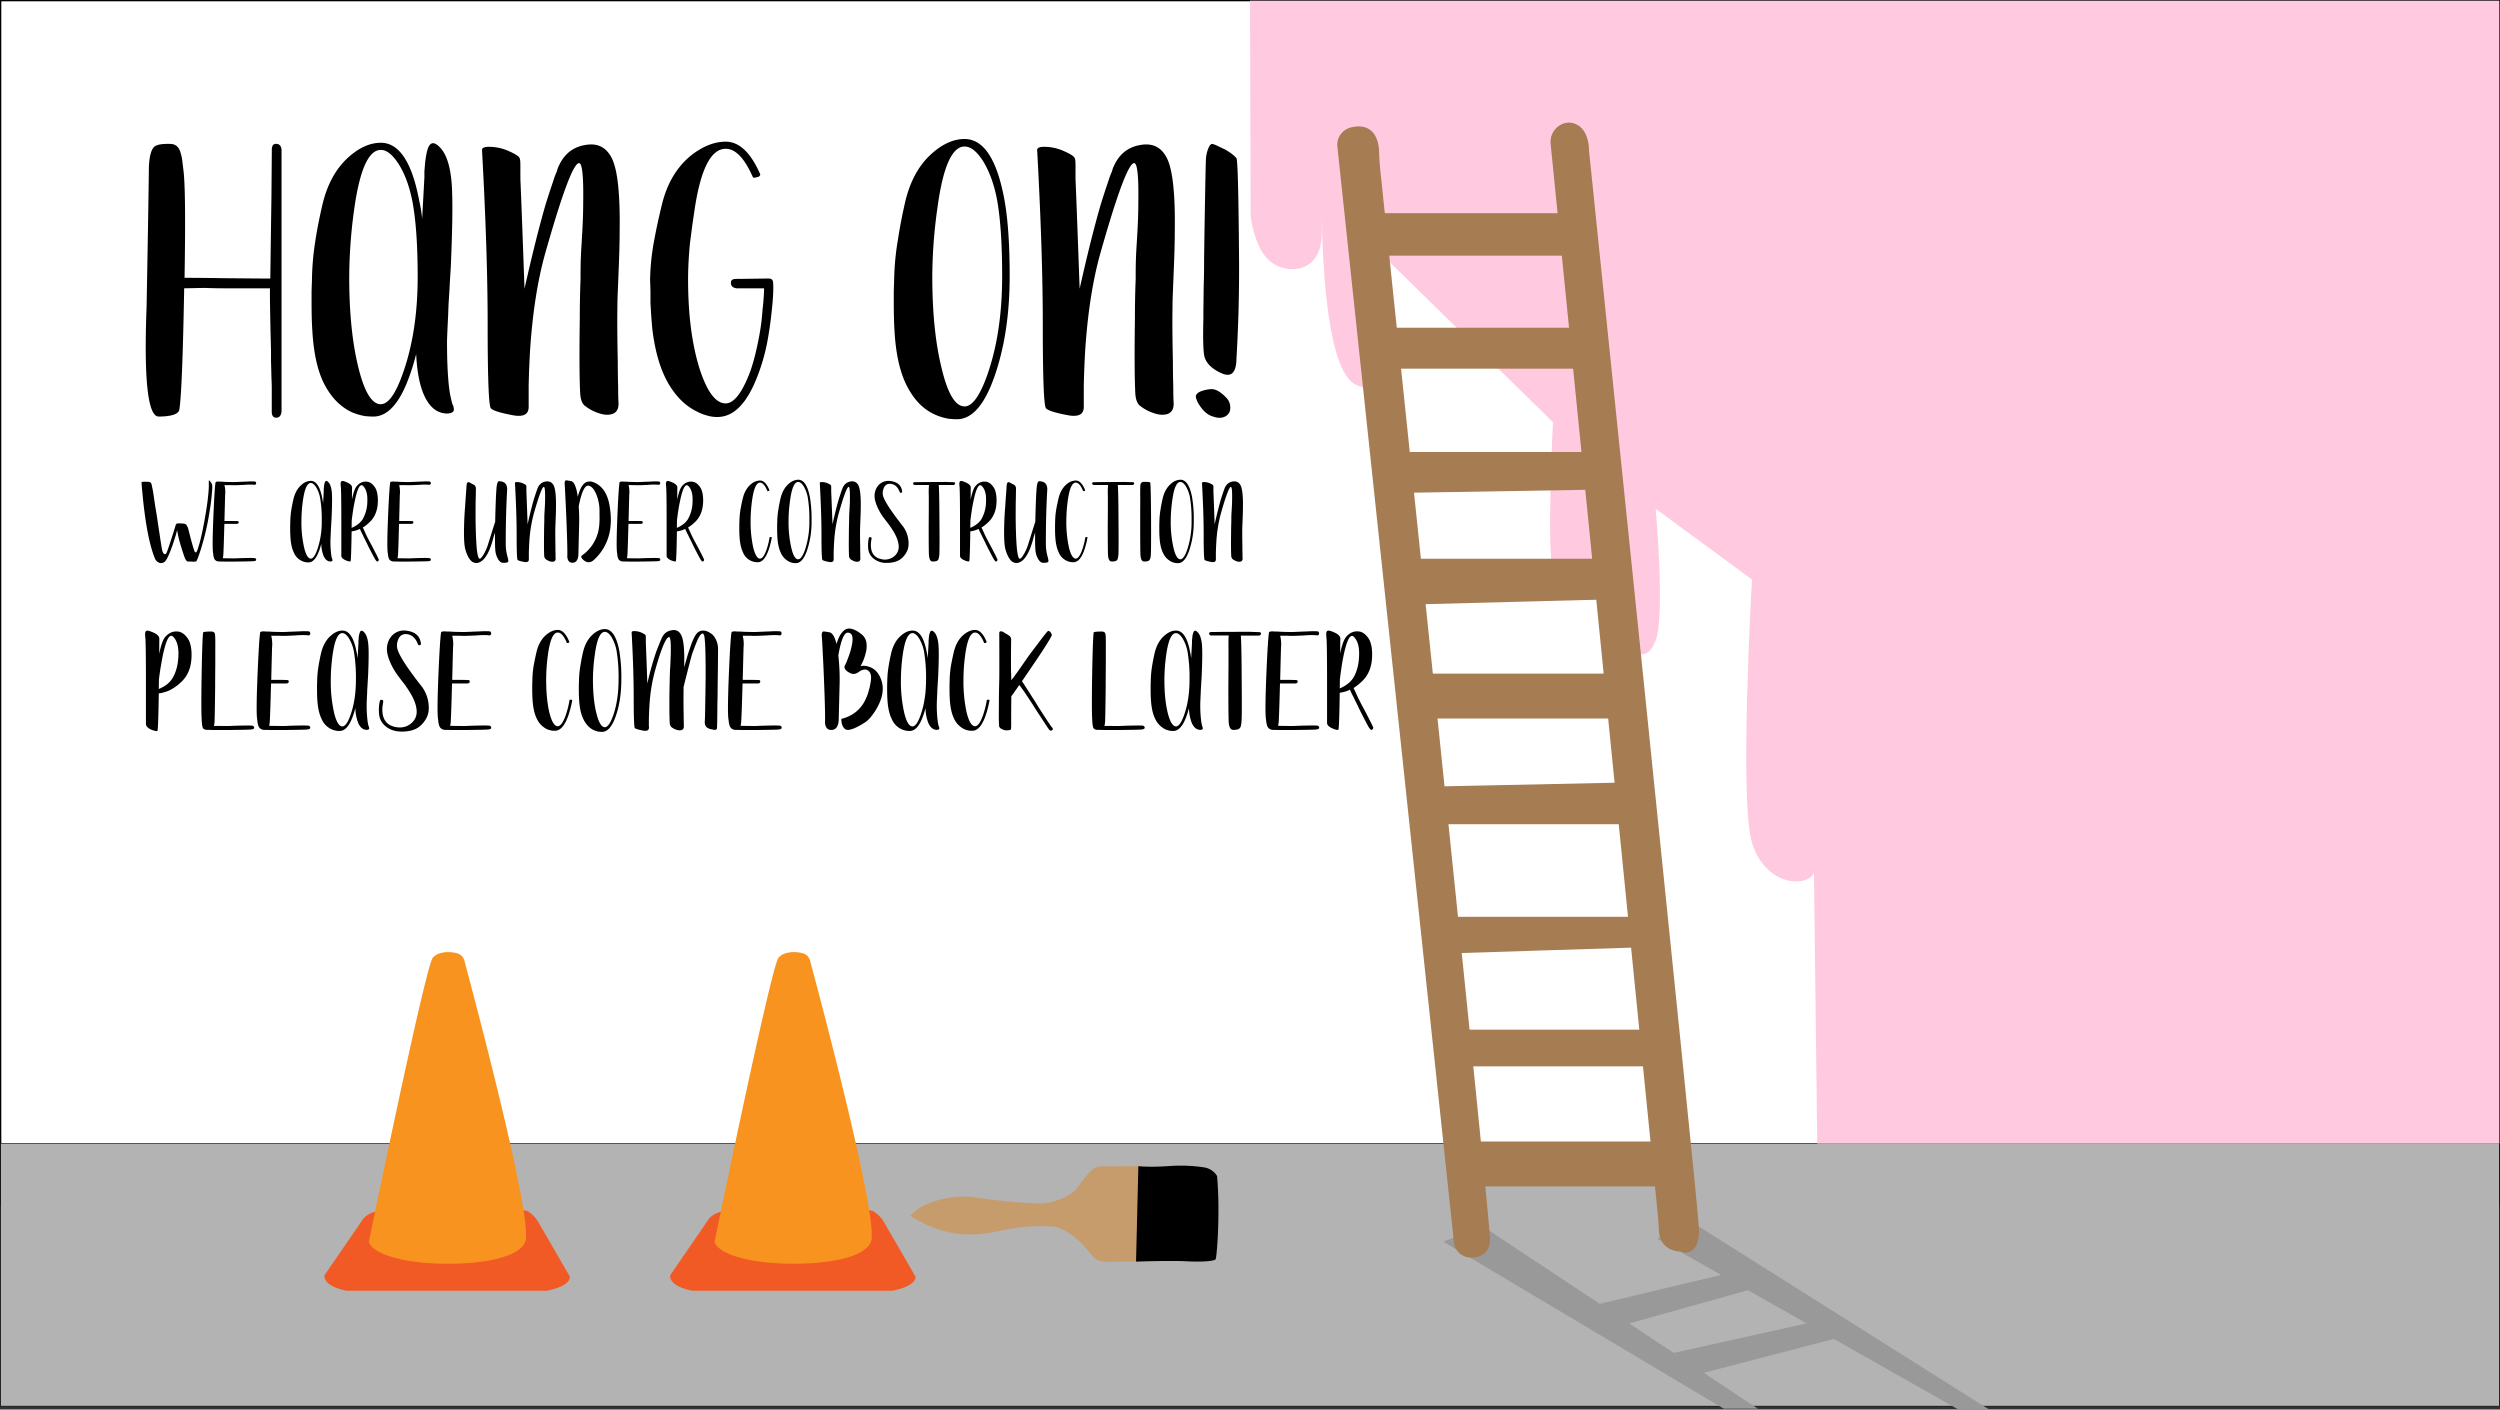 <svg id="Capa_1" data-name="Capa 1" xmlns="http://www.w3.org/2000/svg" viewBox="0 0 1921 1083.1"><rect x="0" y="0" width="1921" height="1083.1" fill="#333333" stroke="none"/><defs><style>.cls-1{fill:#fff;}.cls-1,.cls-2{stroke:#000;}.cls-1,.cls-2,.cls-4,.cls-5,.cls-6{stroke-miterlimit:10;}.cls-2{fill:#b3b3b3;stroke-width:0.47px;}.cls-3{fill:#ffc9df;}.cls-4,.cls-5{fill:#999;stroke:#999;}.cls-4{stroke-width:3.86px;}.cls-5{stroke-width:5.19px;}.cls-6{fill:#a67c52;stroke:#a67c52;stroke-width:4.54px;}.cls-7{fill:#c69c6d;}.cls-8{fill:#f15a24;}.cls-9{fill:#f7931e;}</style></defs><title>sofia_villicana</title><rect class="cls-1" x="0.5" y="0.5" width="1920" height="925.71"/><rect class="cls-2" x="0.5" y="878.69" width="1920" height="201.81"/><path class="cls-3" d="M7199.5,6659.5l.5,166s2.88,24.67,15.21,34.53,39.47,9.87,39.47-22.2v-32.06s-2.47,130.73,24.66,148,27.14-56.73,27.14-93.74l125.8,123.34s-4.93,98.67,0,113.47,17.27,17.26,27.13,12.33,0-93.73,0-93.73,7.4,128.27,19.74,135.67,24.66,19.73,32.06,0,0-101.14,0-101.14l74,54.27s-9.86,170.2,0,202.27,39.47,34.53,46.87,24.66,0-64.13,0-64.13l3.29,270.68H8159.5V6659.5Z" transform="translate(-6239 -6659)"/><polygon class="cls-4" points="1113.37 954.46 1325.07 1080.5 1344.32 1080.5 1139.49 944.71 1113.37 954.46"/><polygon class="cls-5" points="1278.42 951.67 1505.51 1080.5 1519.53 1080.5 1295.24 939.14 1278.42 951.67"/><path class="cls-6" d="M7268.9,6771.45l89.57,841.94a10.63,10.63,0,0,0,10,9.58c6.17.26,13.17-1.7,13.17-11.94,0-16.87-72.62-709.82-83.86-817-.63-6-1.19-11.91-1.32-17.9-.16-7.16-2.51-21-18.85-17l-.42.12A11.43,11.43,0,0,0,7268.9,6771.45Z" transform="translate(-6239 -6659)"/><path class="cls-6" d="M7448.91,6756.4c-8.17-3.57-17.05,3.89-16.16,12.77l82.62,825.35c.34,3.41.45,6.83.6,10.25.21,4.6,2.33,13,14.88,13.82,0,0,12.56,5.55,11.31-16.8S7457.75,6775,7457.75,6775,7458.24,6760.48,7448.91,6756.4Z" transform="translate(-6239 -6659)"/><polygon class="cls-6" points="1062.04 166.1 1199.35 166.1 1202.16 194.18 1062.04 194.18 1062.04 166.1"/><polygon class="cls-6" points="1071.25 254.09 1213.83 254.09 1213.83 281 1074.06 281 1071.25 254.09"/><polygon class="cls-6" points="1081.23 349.6 1222.5 349.6 1222.5 374.03 1081.23 376.39 1081.23 349.6"/><polygon class="cls-6" points="1086.24 431.58 1233.54 431.58 1233.54 458.39 1092.95 462.03 1086.24 431.58"/><rect class="cls-6" x="1094.78" y="519.88" width="146.64" height="29.96"/><polygon class="cls-6" points="1103.45 606.61 1252.46 603.46 1256.4 631.05 1098.72 631.05 1103.45 606.61"/><polygon class="cls-6" points="1111.33 706.74 1261.13 706.74 1261.13 725.66 1111.33 730.39 1111.33 706.74"/><rect class="cls-6" x="1123.16" y="793.46" width="144.28" height="23.65"/><rect class="cls-6" x="1131.83" y="879.4" width="150.59" height="29.96"/><polygon class="cls-4" points="1228.85 1003.95 1331.03 979.6 1344.32 989.06 1239.14 1018.49 1228.85 1003.95"/><polygon class="cls-4" points="1284.65 1041.84 1394.51 1017.49 1408.79 1026.95 1295.71 1056.38 1284.65 1041.84"/><path class="cls-7" d="M7085.71,7555.26a12.31,12.31,0,0,0-8.8,3.77,98.79,98.79,0,0,0-9,11.21c-8.84,12.44-28.65,13.55-28.65,13.55a434.73,434.73,0,0,1-49.15-4.42,69.65,69.65,0,0,0-43.77,7.35l-1.17.65-6.76,5.68s17.78,13.07,41.56,14.4,34.62-8.14,68.82-5.89c0,0,12.85.78,29.12,21.89a13.1,13.1,0,0,0,10.45,5.11l27.13-.18a3.31,3.31,0,0,0,3.29-3.33l-.42-65.4a4.59,4.59,0,0,0-4.62-4.57Z" transform="translate(-6239 -6659)"/><path d="M7174.17,7562.6a14.25,14.25,0,0,0-10.06-6.6,121.68,121.68,0,0,0-25.45-1.08c-17,1.22-24.95.16-24.95.16l-1.77,73.33s26.87-.88,38.62-.25,21.62-.05,22.54-1.6,3.66-36.48,1.07-64Z" transform="translate(-6239 -6659)"/><path class="cls-8" d="M6529.67,7589.55s-8.23.94-12.29,7-29,42.24-29,42.24-2.29,8.08,16.8,12h154s17.75-3,17.75-10.74l-24.66-42.65a24.74,24.74,0,0,0-8-7.85C6639.24,7586.84,6529.67,7589.55,6529.67,7589.55Z" transform="translate(-6239 -6659)"/><path class="cls-9" d="M6522.44,7613.08s.57,9.24,28.89,14.44,84.37,3.47,91.31-14.44c6.35-16.41-39.15-187.38-46.87-216.08a7.78,7.78,0,0,0-5.36-5.46c-5.86-1.66-15-1.49-18.92,3.53-4.6,5.93-33.15,141.49-44.45,195.8C6524.19,7604.55,6522.44,7613.08,6522.44,7613.08Z" transform="translate(-6239 -6659)"/><path class="cls-8" d="M6795.32,7589.55s-8.24.94-12.3,7-29,42.24-29,42.24-2.29,8.08,16.8,12h153.94s17.75-3,17.75-10.74l-24.65-42.65a24.83,24.83,0,0,0-8.06-7.85C6904.88,7586.84,6795.32,7589.55,6795.32,7589.55Z" transform="translate(-6239 -6659)"/><path class="cls-9" d="M6788.08,7613.08s.58,9.24,28.89,14.44,84.37,3.47,91.31-14.44c6.35-16.41-39.15-187.38-46.87-216.08a7.75,7.75,0,0,0-5.36-5.46c-5.86-1.66-15-1.49-18.92,3.53-4.59,5.93-33.15,141.49-44.45,195.8C6789.83,7604.55,6788.08,7613.08,6788.08,7613.08Z" transform="translate(-6239 -6659)"/><path d="M6451.29,6769.56q3.47,0,4.05,4.34v201.43q-.59,4.62-4.05,4.62-3.18,0-3.47-4v-20.23l-.29-8.38c0-1.35-.1-4.92-.28-10.7v-8.38L6447,6919q-.59-25.15-.58-35v-3.47h-35.84q-6.06,0-14.74-.29l-15.31.29q-1.45,80.05-3.76,93.34c-.2,1.36-1.35,2.51-3.47,3.47q-4.34,1.74-12.43,1.74-12.42-.3-9.24-84.1,1.44-78.61,1.73-104,0-15,4.05-19.08,2.6-2.59,12.42-2.31,5.79,0,7.81,6.36a40.15,40.15,0,0,1,1.44,6.65l.87,7.22q2,15,.86,82.66,13.59,0,29.77.28,32.09.3,36.13.29.28-22.53.86-63,.29-33.23.29-36.41Q6448.11,6769.28,6451.29,6769.56Z" transform="translate(-6239 -6659)"/><path d="M6585.67,6795.86q2,15.9-.29,68.49-.59,9-1.15,19.66l-.58,8.95-.29,8.1q-.87,17.63-.87,20.52,0,26.58,2.31,40.17.87,4.34,1.74,7.51l.87,2,.28,1.74c.39,2.31-1.25,3.57-4.91,3.75q-11.85,0-18.21-14.73-4.9-11.56-5.78-30.93-2.31,9-4.91,16.19-10.7,30.63-26.88,31.79h-3.17l-4.05-.29a47.3,47.3,0,0,1-10.12-2.89q-13.86-6.36-22-22.83-7.23-14.74-8.67-40.17-.58-8.67-.58-20.52v-9.54l.29-8.67a211.7,211.7,0,0,1,2.6-30.06q2-13,5.49-28,5.79-24.27,21.1-37.28,11.85-10.11,23.7-10.12,21.09,0,29.48,44.22a115.75,115.75,0,0,1,2.31,14.16l1.73-31.79v-4.62c.19-2.31.39-4.62.58-6.94q1.16-9.54,2.89-12.42,2.88-4.92,8.38.86Q6583.65,6778.82,6585.67,6795.86Zm-37,149.7q11.26-31.79,11.27-73.69,0-36.71-4.05-58.09-3.46-17.62-10.69-28.9-6.93-10.7-13.58-10.69-14.16,0-20.52,46a390.58,390.58,0,0,0-3.76,51.73q0,40.74,6.94,69.07,6.93,28.61,17.34,28.61Q6540.3,6969.55,6548.68,6945.56Z" transform="translate(-6239 -6659)"/><path d="M6709.65,6781.7q6.08,13.88,5.49,54.62,0,12.43-.86,32.37l-.29,7.51-.29,6.94c-.2,4.82-.29,8.67-.29,11.56q-.28,14.73.29,42.19,0,10.13.29,19.65,0,8.4.29,12.14.29,8.67-8.1,9-3.75.28-10.11-2.31a35.06,35.06,0,0,1-8.09-4.91q-2.89-2.9-3.18-9.54-.87-16.19-.29-57.51,0-15.31.58-29.77,0-13.29.29-17.63c0-.76.09-2.79.29-6.07l.28-4.62.29-5.2q.87-13.87.87-24,.57-31.79-3.18-31.79-6.36,0-26,69.36-8.67,30.93-11.56,73.41-.87,14.16-1.15,28.61v15.6q.28,9.26-12.72,6.65-15-2.88-16.47-5.49-2.33-4.05-2.32-64.74,0-54.33-4.33-133.51,0-2.89,7.8-2.32a36.46,36.46,0,0,1,12.72,3.18c5.2,2.31,8,4.15,8.38,5.49.38.78.58,2.51.58,5.21v10.69q.87,19.37,3.18,84.39,9-40.17,16.47-65.61,2.88-9.24,5.49-16.76.87-2.88,2-5.78l.87-2,.58-2q6.06-15.62,20.81-18.21Q6703.29,6767.55,6709.65,6781.7Z" transform="translate(-6239 -6659)"/><path d="M6829.59,6873c2.11,0,3.27,1,3.46,2.89q.58,7.82-1.15,22.84-1.15,11.27-3.18,22.25a146.35,146.35,0,0,1-7.51,26.59q-11.56,30.63-29.48,31.79a25.79,25.79,0,0,1-7.52-.58,40.32,40.32,0,0,1-10.11-3.76q-13.87-6.93-22.83-23.7-8.1-15.32-11-39.3-.87-9.24-1.45-20.23v-9.25l-.29-8.67a178.34,178.34,0,0,1,3.18-30.34q2.31-12.72,6.07-28,6.07-24.27,22.83-37.57,13.29-10.11,26-10.11,15.6,0,26.59,25.14a2.26,2.26,0,0,1-2,2l-2.32.58c-.77,0-1.25-.19-1.44-.58q-9.54-21.67-20.81-21.67-17.05,0-24,47.39l-1.73,11.85-1.73,13.3q-1.45,15.31-1.45,27.74,0,40.17,8.67,68.21,8.67,27.16,20.23,27.16,9.24,0,18.21-22.83,4.33-11.27,7.8-30.34a162.6,162.6,0,0,0,2.31-19.08q.59-4.34.87-9.25.29-3.47.29-6.93H6805q-4.34-.59-4.33-4.05-.3-3.18,4-3.18Q6807.63,6873.31,6829.59,6873Z" transform="translate(-6239 -6659)"/><path d="M6980.15,6765.81q21.68,0,30.35,45.08,4.34,22.54,4.33,60.4,0,43.94-11.85,77.45-11,31.22-27.45,32.37h-3.18l-4.05-.29a42.74,42.74,0,0,1-10.69-3.18q-13.87-6.06-22.25-23.12-7.53-15.32-9-41-.58-9-.58-21.09v-9.83l.29-8.67A202,202,0,0,1,6929,6843q2-13.29,5.49-28.61,5.78-24.85,21.39-38.15Q6968,6765.8,6980.15,6765.81Zm17.63,180.91q11.27-32.37,11.27-75.43,0-37.56-4-59.25-3.48-17.91-11-29.76-6.93-10.7-13.87-10.7-14.44,0-20.81,46.82a383.55,383.55,0,0,0-4,52.89q0,41.91,7.22,70.8,6.94,29.2,17.63,29.19Q6989.11,6971.28,6997.78,6946.72Z" transform="translate(-6239 -6659)"/><path d="M7136.21,6781.7q6.07,13.88,5.49,54.62,0,12.43-.86,32.37l-.29,7.51-.29,6.94c-.2,4.82-.29,8.67-.29,11.56q-.3,14.73.29,42.19,0,10.13.29,19.65,0,8.4.29,12.14.28,8.67-8.1,9c-2.5.19-5.88-.58-10.11-2.31a35.06,35.06,0,0,1-8.09-4.91q-2.9-2.9-3.18-9.54-.87-16.19-.29-57.51,0-15.31.58-29.77,0-13.29.29-17.63c0-.76.09-2.79.28-6.07l.29-4.62.29-5.2q.87-13.87.87-24,.57-31.79-3.18-31.79-6.36,0-26,69.36-8.67,30.93-11.56,73.41-.87,14.16-1.16,28.61v15.6q.28,9.26-12.71,6.65-15-2.88-16.47-5.49-2.33-4.05-2.32-64.74,0-54.33-4.33-133.51,0-2.89,7.8-2.32a36.46,36.46,0,0,1,12.72,3.18c5.2,2.31,8,4.15,8.38,5.49.38.78.58,2.51.58,5.21v10.69q.85,19.37,3.18,84.39,9-40.17,16.47-65.61,2.88-9.24,5.49-16.76.87-2.88,2-5.78l.87-2,.58-2q6.06-15.62,20.81-18.21Q7129.85,6767.55,7136.21,6781.7Z" transform="translate(-6239 -6659)"/><path d="M7171.18,6979.09q-5.2-1.45-9.25-6.94-3.47-4.62-4-8.09-.3-2.6,3.75-4.34A25.8,25.8,0,0,1,7170,6958q5.2,0,11.85,7.22a10.63,10.63,0,0,1,2.31,4.92c.39,2.5.19,4.43-.57,5.78a7.42,7.42,0,0,1-4,3.47C7177.25,6980.34,7174.45,6980.24,7171.18,6979.09Zm7.22-32.95q-11.55-4.91-13.87-13-1.44-5.49-.86-28.9,0-6.36.28-26.88.29-6.95.29-19.65l.29-20.81q.87-53.17,1.16-56.36a27.5,27.5,0,0,1,2-8.09q1.74-3.75,3.76-2.6l1.73.58,1.74.87,4.91,2.31q6.34,3.47,9.25,6.93,1.44,1.74,2,77.17.29,38.43-2,77.16Q7188.8,6950.19,7178.4,6946.14Z" transform="translate(-6239 -6659)"/><path d="M6399.45,7028.31c.12-.29.4-.14.86.43l.6.77.52.69.17.35.26.51a11.2,11.2,0,0,1,.26,2.75,160.51,160.51,0,0,1-2.07,18.15,194.86,194.86,0,0,1-5.93,26.49q-1.38,4.73-2.75,8.34a17.6,17.6,0,0,1-1.46,3.44c-.23.29-1.09.4-2.58.34l-1.9-.08h-1.89c-.51.05-1.09-.35-1.72-1.21l-.6-1.11-.17-.43-.17-.35-.69-2c-.4-1.2-.83-2.52-1.29-3.95q-1.82-5.85-2.5-8.69t-1.29-6.45l-.34,1.38-.26.86-.26,1.12c-.28,1-.6,1.95-.94,2.92-.81,2.75-1.64,5.25-2.5,7.48q-3.6,10.07-6,11.1-3.69,1.71-6.45-2.33-5.16-11.94-8.34-36.55-1-7.81-1.72-15.91c-.17-1.72-.31-3.35-.43-4.9a12,12,0,0,0-.08-1.46v-.6c0-.23,1.77-.29,5.33-.17a2.43,2.43,0,0,1,2.32,1.8l.34,1.64.35,1.63c.4,1.84.83,4.47,1.29,7.91l.34,2.24.35,2.49c.34,1.95.65,3.82.94,5.59q.53,3.18,1.29,8.52l.69,4.55.69,4.48q1.54,10.57,2.06,12.29c.46,1.44,1,2.24,1.72,2.41s1.15-.2,1.55-1.12,1.55-4.12,3.44-10,3-9.32,3.27-10.41a3.52,3.52,0,0,1,.94-1.8q.34-.53,5.77-.09a3,3,0,0,1,2.23,1.72l.69,1.38.17.68.17.52q3.87,15.48,5,17.37a.71.71,0,0,0,.78.35.63.63,0,0,0,.6-.43,22,22,0,0,0,1-2.5c.4-1.32.86-2.86,1.38-4.64q1.89-7.14,3.87-18.15,1.37-7.65,2.15-13.84c.4-3.33.68-6.31.86-8.95.05-1,.08-2,.08-2.92Z" transform="translate(-6239 -6659)"/><path d="M6433.34,7031.41a49.8,49.8,0,0,0-6.8.17l-2.06.08-1.89.09c-1.44.06-2.5.09-3.19.09h-1.54l-2-.09h-4.39a22.05,22.05,0,0,1,.52,7.57q-.26,9.47-.52,20H6417l4.21.09c.86,0,1.26.34,1.2,1s-.43,1-1.29,1.12h-9.71q-.52,18.91-.78,23.3a14,14,0,0,1-.43,3.1c2,.06,3.81.08,5.42.08,2.18.06,3.84.06,5,0,2.35-.11,5.19-.2,8.51-.25q5.41-.09,5.94.17a1.31,1.31,0,0,1,.68.69,1.06,1.06,0,0,1,0,.86c-.17.46-1,.71-2.4.77q-1.91.09-6.88.17c-3.39.06-5.85.09-7.4.09h-5.5c-2.76,0-4.59,0-5.51-.09a5.42,5.42,0,0,1-2.41-.26,3.73,3.73,0,0,1-2.32-2.75,12.11,12.11,0,0,1-.43-2.06l-.26-2.15q-.6-5,.35-27.87.94-21.93,1.63-25.62c.06-.46.86-.69,2.41-.69a6.23,6.23,0,0,1,.86.08h1.63l2.67.18,3,.08c2.41.06,4.24.06,5.5,0l3.87-.17c1.72-.06,3.24-.11,4.56-.17a40.77,40.77,0,0,1,5.94,0,1.32,1.32,0,0,1,.68.77,1.06,1.06,0,0,1,0,.86l-.08.35-.26.25-.43.26Z" transform="translate(-6239 -6659)"/><path d="M6493.88,7036.57q.6,4.73-.09,20.38c-.11,1.78-.23,3.73-.34,5.85l-.17,2.66-.09,2.41c-.17,3.5-.26,5.53-.26,6.11a76.67,76.67,0,0,0,.69,12c.17.86.34,1.61.52,2.24l.25.6.09.51c.11.69-.37,1.07-1.46,1.12q-3.53,0-5.42-4.38a27,27,0,0,1-1.72-9.21q-.69,2.67-1.46,4.82-3.18,9.12-8,9.46h-.95l-1.2-.09a12.19,12.19,0,0,1-9.55-7.65q-2.15-4.38-2.58-12-.17-2.58-.17-6.11v-2.84l.09-2.58a63.63,63.63,0,0,1,.77-8.94q.6-3.87,1.64-8.34c1.14-4.82,3.24-8.52,6.27-11.1a11,11,0,0,1,7.06-3q6.27,0,8.77,13.16a37,37,0,0,1,.69,4.21l.51-9.46V7035c.06-.69.12-1.38.17-2.07a11.12,11.12,0,0,1,.86-3.69c.58-1,1.41-.89,2.5.25Q6493.28,7031.49,6493.88,7036.57Zm-11,44.54a65.39,65.39,0,0,0,3.35-21.93,97.7,97.7,0,0,0-1.2-17.28,24.77,24.77,0,0,0-3.18-8.6q-2.07-3.18-4-3.18-4.22,0-6.11,13.67a115.67,115.67,0,0,0-1.12,15.39,87.52,87.52,0,0,0,2.07,20.56q2.05,8.51,5.16,8.51Q6480.38,7088.25,6482.87,7081.11Z" transform="translate(-6239 -6659)"/><path d="M6517.79,7064.34a4.61,4.61,0,0,0,.43.86l.6,1.29,1.46,3.27q2.15,4.39,3.27,6.37,1.71,3.09,3.95,7.56a59,59,0,0,1,2.58,5.34,1.6,1.6,0,0,1-.34,1,1,1,0,0,1-.77.43c-.46,0-1.06-.63-1.81-1.89s-1.72-3.19-3.27-6.11-2.64-5.25-3.27-6.62c-.28-.52-.68-1.32-1.2-2.41l-.77-1.46-.69-1.55a51.7,51.7,0,0,1-2.41-5,22,22,0,0,1-3.7,1.38,22.56,22.56,0,0,1-2.66.51q-.34,22.55-.86,23a2.45,2.45,0,0,1-1.38,0,14,14,0,0,1-2.32-.77c-2.18-1-3.3-2.09-3.36-3.36v-26.74q0-23.82-.43-27.18c-.22-1.77-.05-2.92.52-3.44a1.28,1.28,0,0,1,.77-.26l.78.09c4.36,1.38,6.56,3,6.62,4.9q-.09,2.23-.09,9.29,1.56-7.56,3.44-10,3.71-4.72,9.21-3.52a7.74,7.74,0,0,1,3.69,2.49,10.54,10.54,0,0,1,2.33,3.61,17.76,17.76,0,0,1,.94,3.7,31,31,0,0,1,.26,6.19q-.44,8.78-5.5,14.11A30.15,30.15,0,0,1,6517.79,7064.34Zm-8.52-5.5-.08,5.76a21.18,21.18,0,0,0,2-.94,14.36,14.36,0,0,0,2.23-1.38,14.81,14.81,0,0,0,4.3-4.39,27.7,27.7,0,0,0,3.53-13.41q.42-8.34-3.19-12-2.84-2.91-5.5,7.4-1,4-2,9.63C6510.1,7052.48,6509.67,7055.57,6509.27,7058.84Z" transform="translate(-6239 -6659)"/><path d="M6567.58,7031.41a49.66,49.66,0,0,0-6.79.17l-2.07.08-1.89.09q-2.15.09-3.18.09h-1.55l-2-.09h-4.38a22.08,22.08,0,0,1,.51,7.57q-.26,9.47-.51,20h5.5l4.21.09c.86,0,1.26.34,1.21,1s-.43,1-1.29,1.12h-9.72q-.51,18.91-.77,23.3a14.61,14.61,0,0,1-.43,3.1c2,.06,3.81.08,5.41.08,2.18.06,3.84.06,5,0,2.35-.11,5.19-.2,8.52-.25q5.41-.09,5.93.17a1.29,1.29,0,0,1,.69.69,1.15,1.15,0,0,1,0,.86c-.17.46-1,.71-2.41.77-1.26.06-3.56.12-6.88.17s-5.85.09-7.4.09h-5.5c-2.75,0-4.59,0-5.5-.09a5.39,5.39,0,0,1-2.41-.26,3.71,3.71,0,0,1-2.32-2.75,10.42,10.42,0,0,1-.43-2.06l-.26-2.15q-.6-5,.34-27.87.95-21.93,1.64-25.62c.05-.46.86-.69,2.4-.69a6.23,6.23,0,0,1,.86.08h1.64l2.66.18,3,.08c2.41.06,4.25.06,5.51,0l3.87-.17c1.72-.06,3.24-.11,4.56-.17a40.55,40.55,0,0,1,5.93,0,1.3,1.3,0,0,1,.69.77,1.15,1.15,0,0,1,0,.86l-.09.35-.26.25c-.28.18-.43.26-.43.26Z" transform="translate(-6239 -6659)"/><path d="M6628.73,7034.85q-1.12,18.82-1.12,41.71a38.73,38.73,0,0,0,.43,6c.23,1.32.51,2.66.86,4,.63,2.23.83,3.58.6,4-.35.69-1.78,1-4.3.86-1.09-.06-2.15-.83-3.18-2.32a15.68,15.68,0,0,1-2.41-7.23q-.34-3.35-.26-13.67l-1.12,3.53q-3.18,12.72-8,17.45a10.08,10.08,0,0,1-3.44,2.15,11.34,11.34,0,0,1-1.29.26h-.85l-.69-.08-.86-.26a5,5,0,0,1-2.07-1.29q-2.67-2.58-4.47-8.77-1.64-6-.69-25.55c.12-2.23.29-4.7.52-7.39.11-2,.26-4.16.43-6.62q.6-7.74.6-8.6c.12-2.53.66-3.7,1.63-3.53a6.4,6.4,0,0,1,1.64.69l1,.6,1.12.52a3.2,3.2,0,0,1,1.81,2.4l.08,1.64-.08,1.63c0,1.55,0,3.33-.09,5.33q-.09,3.61-.09,7.4c-.05,6.42,0,12.18.18,17.29q.6,21.84,3.09,21.32,1.2-.26,3.27-3.95a33.67,33.67,0,0,0,3.18-7.57q.78-2.49,2.41-7.65,1.2-4,2.92-9.21.52-22.35,1.21-27.6c.34-2.18.89-3.38,1.63-3.61a8.9,8.9,0,0,1,3.35.68C6627.61,7030.15,6628.61,7031.92,6628.73,7034.85Z" transform="translate(-6239 -6659)"/><path d="M6664.59,7032.35q1.8,4.13,1.63,16.26,0,3.69-.26,9.63l-.08,2.23-.09,2.07c-.06,1.43-.09,2.58-.09,3.44-.05,2.92,0,7.11.09,12.55q0,3,.09,5.85c0,1.67,0,2.87.08,3.61.06,1.72-.74,2.61-2.41,2.67a7,7,0,0,1-3-.69,10,10,0,0,1-2.4-1.46,4.15,4.15,0,0,1-1-2.84q-.25-4.82-.09-17.11,0-4.56.18-8.86c0-2.64,0-4.39.08-5.25,0-.22,0-.83.09-1.8l.08-1.38.09-1.55q.26-4.12.26-7.13c.11-6.31-.2-9.46-.95-9.46q-1.89,0-7.74,20.64a108.81,108.81,0,0,0-3.44,21.84c-.17,2.81-.29,5.65-.34,8.51v4.65q.08,2.74-3.79,2c-3-.58-4.61-1.12-4.9-1.64q-.69-1.2-.69-19.26,0-16.17-1.29-39.73c0-.58.78-.81,2.33-.69a10.82,10.82,0,0,1,3.78.94c1.55.69,2.38,1.24,2.49,1.64a4.08,4.08,0,0,1,.18,1.55v3.18q.25,5.76.94,25.11,2.67-12,4.9-19.52c.58-1.84,1.12-3.5,1.64-5,.17-.57.37-1.15.6-1.72l.26-.6.17-.6c1.2-3.1,3.27-4.91,6.19-5.42S6663.32,7029.54,6664.59,7032.35Z" transform="translate(-6239 -6659)"/><path d="M6694.26,7029.26q11.94,4,13.67,22.27l.17,1.2.09,1.47c.11,1.26.17,2.46.17,3.61a45.91,45.91,0,0,1-.77,9.46,39.58,39.58,0,0,1-12.56,22.27q-4.21,3.36-8.34-.86-1.81-1.89-.43-2.92a31.45,31.45,0,0,0,12.47-18.41,43,43,0,0,0,.94-8.6q.09-1.55,0-3.69V7052a33.29,33.29,0,0,0-2.15-12.3q-2.49-6.61-6.1-7.48-4.47-1-7.74,15.91a132.68,132.68,0,0,1,.34,13.33l-.6,24.17q-.6,6.1-5,5.76c-2.12-.17-3.3-1.75-3.52-4.73q.26-5.34-.69-28.9-.35-8.85-.78-16.85c-.23-5.11-.4-8.23-.51-9.38-.23-2.46.28-3.61,1.55-3.44.57.12,1.69.32,3.35.6q3.53.69,5.16,12,2.67-10.23,7.22-11.43l.09-.09h.26l.51-.09.61-.08A6.71,6.71,0,0,1,6694.26,7029.26Z" transform="translate(-6239 -6659)"/><path d="M6743.79,7031.41a49.66,49.66,0,0,0-6.79.17l-2.07.08-1.89.09q-2.15.09-3.18.09h-1.55l-2-.09H6722a22.08,22.08,0,0,1,.51,7.57q-.26,9.47-.51,20h5.5l4.22.09c.85,0,1.26.34,1.2,1s-.43,1-1.29,1.12h-9.72q-.51,18.91-.77,23.3a14,14,0,0,1-.43,3.1c2,.06,3.81.08,5.42.08,2.17.06,3.84.06,5,0,2.35-.11,5.19-.2,8.52-.25q5.41-.09,5.93.17a1.29,1.29,0,0,1,.69.69,1.15,1.15,0,0,1,0,.86c-.17.46-1,.71-2.41.77q-1.89.09-6.88.17c-3.38.06-5.85.09-7.39.09H6724c-2.75,0-4.59,0-5.5-.09a5.39,5.39,0,0,1-2.41-.26,3.73,3.73,0,0,1-2.32-2.75,10.42,10.42,0,0,1-.43-2.06l-.26-2.15q-.6-5,.34-27.87.94-21.93,1.64-25.62c.05-.46.86-.69,2.41-.69a6.24,6.24,0,0,1,.85.08H6720l2.66.18,3,.08c2.4.06,4.24.06,5.5,0l3.87-.17c1.72-.06,3.24-.11,4.56-.17a40.55,40.55,0,0,1,5.93,0,1.3,1.3,0,0,1,.69.77,1.15,1.15,0,0,1,0,.86l-.09.35-.26.25c-.28.18-.43.26-.43.26Z" transform="translate(-6239 -6659)"/><path d="M6767.7,7064.34a5.31,5.31,0,0,0,.43.86l.6,1.29c.52,1.15,1,2.24,1.46,3.27q2.15,4.39,3.27,6.37c1.15,2.06,2.46,4.58,4,7.56q2.49,4.91,2.58,5.34a1.6,1.6,0,0,1-.35,1,1,1,0,0,1-.77.43c-.46,0-1.06-.63-1.81-1.89s-1.72-3.19-3.27-6.11-2.63-5.25-3.26-6.62c-.29-.52-.69-1.32-1.21-2.41l-.77-1.46-.69-1.55a51.7,51.7,0,0,1-2.41-5,22,22,0,0,1-3.7,1.38,22.56,22.56,0,0,1-2.66.51q-.35,22.55-.86,23a2.44,2.44,0,0,1-1.38,0,14,14,0,0,1-2.32-.77c-2.18-1-3.3-2.09-3.35-3.36v-26.74q0-23.82-.43-27.18c-.23-1.77-.06-2.92.51-3.44a1.28,1.28,0,0,1,.78-.26l.77.09c4.36,1.38,6.56,3,6.62,4.9-.06,1.49-.08,4.59-.08,9.29q1.55-7.56,3.44-10,3.69-4.72,9.2-3.52a7.81,7.81,0,0,1,3.7,2.49,10.65,10.65,0,0,1,2.32,3.61,17.76,17.76,0,0,1,.94,3.7,31,31,0,0,1,.26,6.19q-.44,8.78-5.5,14.11A29.87,29.87,0,0,1,6767.7,7064.34Zm-8.52-5.5-.08,5.76a21.18,21.18,0,0,0,2-.94,14.36,14.36,0,0,0,2.23-1.38,14.69,14.69,0,0,0,4.3-4.39,27.59,27.59,0,0,0,3.53-13.41q.42-8.34-3.18-12-2.85-2.91-5.51,7.4-1,4-2,9.63C6760,7052.48,6759.58,7055.57,6759.18,7058.84Z" transform="translate(-6239 -6659)"/><path d="M6831.25,7071.65c.52,0,.77.15.77.43a63.25,63.25,0,0,1-2.4,9.46q-3.2,9.12-8,9.46h-.95l-1.2-.08a12.07,12.07,0,0,1-9.63-7.66q-2.16-4.47-2.58-12-.18-2.58-.18-6.1v-2.84l.09-2.58a64.06,64.06,0,0,1,.77-9c.46-2.58,1-5.36,1.72-8.34q1.64-7.31,6.2-11.18a11.17,11.17,0,0,1,7.13-3q4.22,0,7.23,7.39c-.12.41-.29.64-.52.69l-.69.09a.48.48,0,0,1-.34-.09q-2.67-6.45-5.68-6.45-4.21,0-6.1,13.68a117.66,117.66,0,0,0-1.12,15.48,91.8,91.8,0,0,0,2,20.64q2.15,8.6,5.24,8.6,2.58,0,5.08-7.14a56.77,56.77,0,0,0,2.23-9C6830.36,7071.71,6830.68,7071.6,6831.25,7071.65Z" transform="translate(-6239 -6659)"/><path d="M6852.32,7027.62q6.45,0,9,13.42a99.27,99.27,0,0,1,1.29,18,69.06,69.06,0,0,1-3.52,23.05q-3.27,9.28-8.17,9.63H6850l-1.2-.08a13.12,13.12,0,0,1-3.19-.95,13.61,13.61,0,0,1-6.62-6.88q-2.23-4.56-2.66-12.21-.18-2.67-.18-6.28v-2.92l.09-2.58a60.75,60.75,0,0,1,.86-9.21c.4-2.63.95-5.47,1.63-8.51q1.73-7.39,6.37-11.35A11.11,11.11,0,0,1,6852.32,7027.62Zm5.25,53.84a68.39,68.39,0,0,0,3.35-22.45,101.27,101.27,0,0,0-1.2-17.63,25.68,25.68,0,0,0-3.27-8.86c-1.38-2.12-2.75-3.18-4.13-3.18q-4.31,0-6.19,13.93a114.71,114.71,0,0,0-1.2,15.74,87.86,87.86,0,0,0,2.15,21.07q2.06,8.68,5.24,8.69Q6855,7088.77,6857.57,7081.46Z" transform="translate(-6239 -6659)"/><path d="M6898.76,7032.35q1.82,4.13,1.64,16.26,0,3.69-.26,9.63l-.09,2.23-.08,2.07c-.06,1.43-.09,2.58-.09,3.44q-.09,4.38.09,12.55c0,2,0,4,.08,5.85,0,1.67,0,2.87.09,3.61,0,1.72-.75,2.61-2.41,2.67a7,7,0,0,1-3-.69,10.33,10.33,0,0,1-2.41-1.46,4.15,4.15,0,0,1-.94-2.84q-.27-4.82-.09-17.11,0-4.56.17-8.86,0-4,.09-5.25c0-.22,0-.83.08-1.8l.09-1.38.08-1.55c.18-2.75.26-5.13.26-7.13.12-6.31-.2-9.46-.94-9.46q-1.89,0-7.74,20.64a108.81,108.81,0,0,0-3.44,21.84c-.18,2.81-.29,5.65-.35,8.51v4.65q.09,2.74-3.78,2c-3-.58-4.62-1.12-4.9-1.64q-.69-1.2-.69-19.26,0-16.17-1.29-39.73c0-.58.77-.81,2.32-.69a10.77,10.77,0,0,1,3.78.94c1.55.69,2.38,1.24,2.5,1.64a4.39,4.39,0,0,1,.17,1.55v3.18q.26,5.76,1,25.11,2.65-12,4.9-19.52c.57-1.84,1.12-3.5,1.63-5,.18-.57.38-1.15.6-1.72l.26-.6.18-.6q1.8-4.65,6.19-5.42A5.25,5.25,0,0,1,6898.76,7032.35Z" transform="translate(-6239 -6659)"/><path d="M6932.82,7063.4a21.67,21.67,0,0,1,4,9.46c.74,4.36.29,7.91-1.38,10.66a16.77,16.77,0,0,1-4.81,5.42q-3.87,2.58-10.24,2.58a15,15,0,0,1-10.06-3.27,10.8,10.8,0,0,1-4-6.28,25.53,25.53,0,0,1,.26-9.46,1,1,0,0,1,1.29-.77,1.21,1.21,0,0,1,.78.52,3.23,3.23,0,0,1,.08.68l-.17.69-.09.78c-.11.68-.2,1.34-.25,2a18.08,18.08,0,0,0,.25,4.73q1.29,6.12,7.66,7.49a11.21,11.21,0,0,0,9.89-2.15,9.17,9.17,0,0,0,3.52-8q-.26-5-4.21-11.44-1.45-2.4-3.53-5.25l-1.8-2.32-1.64-2.15a42.66,42.66,0,0,1-5.67-9.89q-2.58-6.36-1.21-10.83a11,11,0,0,1,4.82-6.63,10.36,10.36,0,0,1,6.71-1.37q8.59,1,9.2,8.34,0,.51-.69.69c-.69.17-1.14-.17-1.37-1l-.09-.18-.09-.25-.34-.69a7.52,7.52,0,0,0-1.29-2,7.09,7.09,0,0,0-5.59-2.75q-3.61,0-4.9,3.87a8.9,8.9,0,0,0-.09,6.1Q6920.09,7047.23,6932.82,7063.4Z" transform="translate(-6239 -6659)"/><path d="M6971.69,7029.51c.8,0,1.2.32,1.2.95s-.49,1.09-1.29,1.2h-11.26q.42,5.51.51,26.41.18,19.35,0,25.37a17,17,0,0,1-.77,5.41,3,3,0,0,1-2.5,1.47l-1.54.17a3.07,3.07,0,0,1-1.55-.35c-1-.68-1.61-2.43-1.72-5.24s-.17-9.89-.17-21.07l.08-13.33v-10.75a60,60,0,0,1,.17-8.09h-10.92q-1.29-.16-1.29-1.2c0-.63.4-.95,1.21-.95.51,0,2.6,0,6.27-.08l17.46-.09C6969.14,7029.46,6971.17,7029.51,6971.69,7029.51Z" transform="translate(-6239 -6659)"/><path d="M6993.19,7064.34a4.61,4.61,0,0,0,.43.86l.6,1.29,1.46,3.27q2.14,4.39,3.27,6.37,1.71,3.09,3.95,7.56a59,59,0,0,1,2.58,5.34,1.6,1.6,0,0,1-.34,1,1,1,0,0,1-.77.43c-.46,0-1.06-.63-1.81-1.89s-1.72-3.19-3.27-6.11-2.64-5.25-3.27-6.62c-.28-.52-.68-1.32-1.2-2.41l-.77-1.46-.69-1.55a51.7,51.7,0,0,1-2.41-5,22,22,0,0,1-3.7,1.38,23,23,0,0,1-2.66.51q-.35,22.55-.86,23a2.45,2.45,0,0,1-1.38,0,13.69,13.69,0,0,1-2.32-.77c-2.18-1-3.3-2.09-3.36-3.36v-26.74q0-23.82-.43-27.18c-.22-1.77-.05-2.92.52-3.44a1.28,1.28,0,0,1,.77-.26l.78.09c4.36,1.38,6.56,3,6.62,4.9q-.09,2.23-.09,9.29,1.56-7.56,3.44-10,3.71-4.72,9.21-3.52a7.74,7.74,0,0,1,3.69,2.49,10.54,10.54,0,0,1,2.33,3.61,17.76,17.76,0,0,1,.94,3.7,31,31,0,0,1,.26,6.19q-.44,8.78-5.5,14.11A30.15,30.15,0,0,1,6993.19,7064.34Zm-8.52-5.5-.08,5.76a21,21,0,0,0,2-.94,14,14,0,0,0,2.24-1.38,14.81,14.81,0,0,0,4.3-4.39,27.7,27.7,0,0,0,3.53-13.41q.42-8.34-3.19-12-2.83-2.91-5.5,7.4-1,4-2,9.63C6985.5,7052.48,6985.07,7055.57,6984.67,7058.84Z" transform="translate(-6239 -6659)"/><path d="M7043.75,7034.85q-1.11,18.82-1.11,41.71a38.73,38.73,0,0,0,.43,6c.22,1.32.51,2.66.86,4,.63,2.23.83,3.58.6,4-.35.69-1.78,1-4.3.86-1.09-.06-2.15-.83-3.18-2.32a15.68,15.68,0,0,1-2.41-7.23q-.35-3.35-.26-13.67l-1.12,3.53q-3.18,12.72-8,17.45a10.08,10.08,0,0,1-3.44,2.15,12.28,12.28,0,0,1-1.29.26h-.86l-.68-.08-.86-.26a5,5,0,0,1-2.07-1.29q-2.67-2.58-4.47-8.77-1.64-6-.69-25.55c.12-2.23.29-4.7.52-7.39.11-2,.26-4.16.43-6.62q.6-7.74.6-8.6c.11-2.53.66-3.7,1.63-3.53a6.4,6.4,0,0,1,1.64.69l1,.6,1.12.52a3.19,3.19,0,0,1,1.8,2.4l.09,1.64-.09,1.63c0,1.55,0,3.33-.08,5.33q-.09,3.61-.09,7.4-.09,9.63.17,17.29.6,21.84,3.1,21.32,1.2-.26,3.27-3.95a34.14,34.14,0,0,0,3.18-7.57q.78-2.49,2.41-7.65,1.2-4,2.92-9.21.52-22.35,1.21-27.6c.34-2.18.88-3.38,1.63-3.61a8.9,8.9,0,0,1,3.35.68C7042.64,7030.15,7043.64,7031.92,7043.75,7034.85Z" transform="translate(-6239 -6659)"/><path d="M7073.85,7071.65c.52,0,.78.15.78.43a63.21,63.21,0,0,1-2.41,9.46q-3.18,9.12-8,9.46h-.94l-1.21-.08a12.1,12.1,0,0,1-9.63-7.66q-2.14-4.47-2.58-12c-.12-1.72-.17-3.75-.17-6.1v-2.84l.08-2.58a62.77,62.77,0,0,1,.78-9q.69-3.87,1.72-8.34,1.63-7.31,6.19-11.18a11.22,11.22,0,0,1,7.14-3q4.21,0,7.22,7.39c-.11.41-.29.64-.51.69l-.69.09a.51.51,0,0,1-.35-.09c-1.77-4.3-3.67-6.45-5.67-6.45q-4.22,0-6.11,13.68a119.41,119.41,0,0,0-1.12,15.48,91.8,91.8,0,0,0,2,20.64q2.14,8.6,5.25,8.6,2.58,0,5.07-7.14a56.72,56.72,0,0,0,2.24-9C7073,7071.71,7073.28,7071.6,7073.85,7071.65Z" transform="translate(-6239 -6659)"/><path d="M7109.29,7029.51c.8,0,1.2.32,1.2.95s-.49,1.09-1.29,1.2h-11.27q.43,5.51.52,26.41.17,19.35,0,25.37a17.27,17.27,0,0,1-.77,5.41,3,3,0,0,1-2.5,1.47l-1.55.17a3.12,3.12,0,0,1-1.55-.35q-1.55-1-1.71-5.24t-.18-21.07l.09-13.33v-10.75a60,60,0,0,1,.17-8.09h-10.92q-1.29-.16-1.29-1.2c0-.63.4-.95,1.2-.95.52,0,2.61,0,6.28-.08l17.46-.09C7106.73,7029.46,7108.77,7029.51,7109.29,7029.51Z" transform="translate(-6239 -6659)"/><path d="M7122.87,7029.94q.44,2.93.6,25.63.09,21.08-.08,27.87-.09,4-.78,5.33a2.88,2.88,0,0,1-2.4,1.55l-1.64.17a3.09,3.09,0,0,1-1.55-.35q-1.55-1-1.72-5.24-.17-4.39-.17-21.33v-13.33q.09-7.39,0-10.92c0-4.59.06-7.25.17-8a2.65,2.65,0,0,1,2.93-2.06C7121.21,7029.2,7122.76,7029.43,7122.87,7029.94Z" transform="translate(-6239 -6659)"/><path d="M7146,7027.62q6.45,0,9,13.42a99.27,99.27,0,0,1,1.29,18,69,69,0,0,1-3.53,23.05q-3.27,9.28-8.17,9.63h-.95l-1.2-.08a12.92,12.92,0,0,1-3.18-.95,13.61,13.61,0,0,1-6.62-6.88c-1.5-3-2.38-7.11-2.67-12.21-.12-1.78-.17-3.87-.17-6.28v-2.92l.08-2.58a60.75,60.75,0,0,1,.86-9.21q.6-3.94,1.64-8.51c1.14-4.93,3.27-8.71,6.36-11.35A11.14,11.14,0,0,1,7146,7027.62Zm5.24,53.84a68.12,68.12,0,0,0,3.36-22.45,101.11,101.11,0,0,0-1.21-17.63,25.68,25.68,0,0,0-3.27-8.86c-1.37-2.12-2.75-3.18-4.12-3.18q-4.31,0-6.2,13.93a114.71,114.71,0,0,0-1.2,15.74,88.37,88.37,0,0,0,2.15,21.07c1.38,5.79,3.12,8.69,5.25,8.69Q7148.66,7088.77,7151.25,7081.46Z" transform="translate(-6239 -6659)"/><path d="M7192.45,7032.35q1.8,4.13,1.63,16.26,0,3.69-.26,9.63l-.08,2.23-.09,2.07c-.06,1.43-.09,2.58-.09,3.44-.05,2.92,0,7.11.09,12.55q0,3,.09,5.85c0,1.67,0,2.87.08,3.61.06,1.72-.74,2.61-2.41,2.67a7,7,0,0,1-3-.69,10,10,0,0,1-2.4-1.46,4.15,4.15,0,0,1-.95-2.84q-.26-4.82-.09-17.11,0-4.56.18-8.86c0-2.64,0-4.39.08-5.25,0-.22,0-.83.09-1.8l.08-1.38.09-1.55q.26-4.12.26-7.13c.11-6.31-.2-9.46-.95-9.46q-1.89,0-7.74,20.64a108.81,108.81,0,0,0-3.44,21.84c-.17,2.81-.29,5.65-.34,8.51v4.65q.07,2.74-3.79,2c-3-.58-4.61-1.12-4.9-1.64q-.69-1.2-.69-19.26,0-16.17-1.29-39.73c0-.58.78-.81,2.33-.69a10.82,10.82,0,0,1,3.78.94c1.55.69,2.38,1.24,2.49,1.64a4.08,4.08,0,0,1,.18,1.55v3.18q.26,5.76.94,25.11,2.67-12,4.9-19.52c.58-1.84,1.12-3.5,1.64-5,.17-.57.37-1.15.6-1.72l.26-.6.17-.6c1.2-3.1,3.27-4.91,6.19-5.42S7191.18,7029.54,7192.45,7032.35Z" transform="translate(-6239 -6659)"/><path d="M6377.13,7144.52a10.9,10.9,0,0,1,4.66,3.18,15.2,15.2,0,0,1,2.87,4.45,24.62,24.62,0,0,1,1.16,4.56,40.6,40.6,0,0,1,.32,7.73q-.53,11-6.89,17.6a34.65,34.65,0,0,1-10.49,7.63,27.8,27.8,0,0,1-4.46,1.49,14.24,14.24,0,0,1-3.28.63q-.44,28.2-1.06,28.83a3.17,3.17,0,0,1-1.7,0,20.58,20.58,0,0,1-3-.95q-4-1.8-4.13-4.24v-33.28q0-29.79-.53-34c-.28-2.19-.07-3.6.64-4.24a1.71,1.71,0,0,1,1.06-.32l.95.11q8.16,2.53,8.16,6c0,1.91,0,5.79-.1,11.66q2-9.44,4.24-12.4Q6370.35,7143,6377.13,7144.52Zm-5.51,35.51q4-6.79,4.45-16.65.53-10.48-3.92-15.05-3.61-3.6-6.89,9.33-1.28,4.88-2.44,12-1,5.51-1.7,11.55l-.1,7.21a23.85,23.85,0,0,0,2.44-1.17,16.21,16.21,0,0,0,2.86-1.69A17.79,17.79,0,0,0,6371.62,7180Z" transform="translate(-6239 -6659)"/><path d="M6433.2,7216.7a1.64,1.64,0,0,1,1,.85,1.38,1.38,0,0,1,0,1.06c-.22.57-1.24.88-3.08,1q-2.33.12-8.48.22t-9,.1h-7c-3.33,0-5.55,0-6.68-.1h-2c-1.55-.07-2.58-.57-3.07-1.49s-.81-3.42-.95-7.31q-.44-7.11,0-34.35.52-27.77,1.16-31.69.1-.63,5.62-.74,3-.1,3.39,1.8.42,1.38.32,10.71v13.35q-.1,9.33-.11,16.54-.21,20.25-.42,26.18a19.35,19.35,0,0,1-.53,4h6.36c2.47.07,4.42.07,5.83,0q4.35-.21,10.39-.32Q6432.67,7216.39,6433.2,7216.7Z" transform="translate(-6239 -6659)"/><path d="M6474.33,7147.06a63.32,63.32,0,0,0-8.37.21l-2.55.11-2.33.1c-1.77.08-3.07.11-3.92.11h-1.91l-2.44-.11h-5.4a27.38,27.38,0,0,1,.63,9.33q-.31,11.67-.63,24.59h6.78c3.11.08,4.84.11,5.19.11,1.06,0,1.56.42,1.49,1.27s-.53,1.24-1.59,1.38h-12q-.63,23.33-.95,28.73a17.78,17.78,0,0,1-.53,3.81c2.47.07,4.7.11,6.67.11q4,.1,6.15,0,4.35-.21,10.5-.32,6.68-.1,7.31.21a1.67,1.67,0,0,1,.85.85,1.38,1.38,0,0,1,0,1.06c-.21.57-1.2.88-3,1-1.56.08-4.38.15-8.48.22s-7.21.1-9.12.1H6450q-5.08,0-6.78-.1a6.88,6.88,0,0,1-3-.32,4.6,4.6,0,0,1-2.86-3.39,13.66,13.66,0,0,1-.53-2.55l-.32-2.65q-.75-6.15.42-34.34,1.17-27,2-31.59c.07-.56,1.06-.85,3-.85a6.68,6.68,0,0,1,1.06.11h2l3.28.21,3.71.11q4.46.1,6.79,0l4.77-.22,5.62-.21a52.81,52.81,0,0,1,7.31,0,1.64,1.64,0,0,1,.85,1,1.38,1.38,0,0,1,0,1.06l-.11.42-.32.32-.53.32Z" transform="translate(-6239 -6659)"/><path d="M6521.92,7153.42q.75,5.84-.1,25.12c-.15,2.19-.29,4.6-.43,7.21l-.21,3.29-.1,3c-.22,4.31-.32,6.82-.32,7.53a94.15,94.15,0,0,0,.85,14.73q.31,1.59.63,2.76l.32.74.11.64c.14.85-.46,1.31-1.81,1.38q-4.35,0-6.67-5.41a33.16,33.16,0,0,1-2.12-11.34q-.85,3.29-1.81,5.93-3.92,11.25-9.85,11.66h-1.17l-1.48-.1a15,15,0,0,1-11.77-9.44q-2.65-5.4-3.18-14.73-.21-3.18-.21-7.53v-3.49l.1-3.18a77,77,0,0,1,1-11q.73-4.77,2-10.28,2.11-8.91,7.74-13.67,4.35-3.72,8.69-3.71,7.74,0,10.81,16.21a40.62,40.62,0,0,1,.85,5.2l.64-11.66v-1.7l.21-2.54a13.74,13.74,0,0,1,1.06-4.56c.71-1.2,1.73-1.1,3.07.32Q6521.19,7147.16,6521.92,7153.42Zm-13.56,54.91q4.13-11.65,4.13-27A121.11,121.11,0,0,0,6511,7160a30.49,30.49,0,0,0-3.93-10.6q-2.53-3.92-5-3.92-5.19,0-7.52,16.85a143.46,143.46,0,0,0-1.38,19,108.44,108.44,0,0,0,2.54,25.33q2.55,10.5,6.36,10.5Q6505.28,7217.13,6508.36,7208.33Z" transform="translate(-6239 -6659)"/><path d="M6563.05,7186.49a26.76,26.76,0,0,1,5,11.66q1.38,8.06-1.69,13.15a20.76,20.76,0,0,1-5.94,6.67q-4.77,3.18-12.61,3.18-7.64,0-12.4-4a13.29,13.29,0,0,1-4.88-7.74,31.23,31.23,0,0,1,.32-11.66q.42-1.27,1.59-1a1.47,1.47,0,0,1,.95.64,3.54,3.54,0,0,1,.11.85l-.21.85-.11,1c-.14.85-.25,1.66-.32,2.44a22,22,0,0,0,.32,5.83q1.59,7.53,9.43,9.22,7.21,1.48,12.19-2.65a11.32,11.32,0,0,0,4.35-9.86q-.31-6.15-5.19-14.1c-1.21-2-2.65-4.13-4.35-6.46l-2.23-2.86-2-2.65a52.55,52.55,0,0,1-7-12.19q-3.18-7.84-1.48-13.36a13.48,13.48,0,0,1,5.94-8.16,12.72,12.72,0,0,1,8.26-1.7q10.61,1.27,11.35,10.28c0,.43-.29.71-.85.85-.85.21-1.42-.21-1.7-1.27l-.1-.21-.11-.32-.42-.85a10.07,10.07,0,0,0-1.59-2.44,8.75,8.75,0,0,0-6.89-3.39q-4.45,0-6.05,4.77a11,11,0,0,0-.1,7.53Q6547.36,7166.57,6563.05,7186.49Z" transform="translate(-6239 -6659)"/><path d="M6613.4,7147.06a63.32,63.32,0,0,0-8.37.21l-2.55.11-2.33.1c-1.77.08-3.07.11-3.92.11h-1.91l-2.44-.11h-5.4a27.38,27.38,0,0,1,.63,9.33q-.31,11.67-.63,24.59h6.78c3.11.08,4.84.11,5.19.11,1.06,0,1.56.42,1.49,1.27s-.53,1.24-1.59,1.38h-12q-.63,23.33-.95,28.73a17.78,17.78,0,0,1-.53,3.81q3.7.11,6.67.11,4,.1,6.15,0,4.35-.21,10.5-.32,6.68-.1,7.31.21a1.67,1.67,0,0,1,.85.85,1.38,1.38,0,0,1,0,1.06c-.21.57-1.2.88-3,1-1.56.08-4.38.15-8.48.22s-7.21.1-9.12.1H6589q-5.09,0-6.78-.1a6.88,6.88,0,0,1-3-.32,4.6,4.6,0,0,1-2.86-3.39,13.66,13.66,0,0,1-.53-2.55l-.32-2.65q-.75-6.15.42-34.34,1.17-27,2-31.59c.07-.56,1.06-.85,3-.85a6.68,6.68,0,0,1,1.06.11h2l3.28.21,3.71.11q4.46.1,6.79,0l4.77-.22,5.62-.21a52.81,52.81,0,0,1,7.31,0,1.64,1.64,0,0,1,.85,1,1.38,1.38,0,0,1,0,1.06l-.11.42-.32.32-.53.32Z" transform="translate(-6239 -6659)"/><path d="M6677.74,7196.67c.64,0,.95.18.95.53a77,77,0,0,1-3,11.66q-3.93,11.24-9.86,11.66h-1.17l-1.48-.11a16.59,16.59,0,0,1-3.82-1.06,16.86,16.86,0,0,1-8-8.37q-2.66-5.52-3.18-14.84-.22-3.18-.22-7.53v-3.5l.11-3.18a78.91,78.91,0,0,1,.95-11.13q.85-4.77,2.12-10.28,2-9,7.64-13.78c3-2.47,5.9-3.71,8.79-3.71q5.2,0,8.91,9.12c-.14.49-.36.78-.64.85l-.85.1a.61.61,0,0,1-.42-.1q-3.29-8-7-7.95-5.19,0-7.52,16.85a145.86,145.86,0,0,0-1.38,19.08q0,15.06,2.44,25.44,2.64,10.6,6.46,10.6,3.18,0,6.26-8.8a68.6,68.6,0,0,0,2.75-11.13Q6676.68,7196.57,6677.74,7196.67Z" transform="translate(-6239 -6659)"/><path d="M6703.71,7142.4q7.95,0,11.13,16.53a122.47,122.47,0,0,1,1.59,22.16q0,16.11-4.35,28.4-4,11.46-10.07,11.88h-1.16l-1.49-.11a15.35,15.35,0,0,1-3.92-1.17q-5.08-2.22-8.16-8.48-2.76-5.61-3.29-15-.21-3.29-.21-7.74v-3.6l.11-3.18a73.75,73.75,0,0,1,1.06-11.34q.73-4.87,2-10.5,2.13-9.1,7.85-14Q6699.25,7142.4,6703.71,7142.4Zm6.47,66.35q4.13-11.86,4.13-27.66a125.36,125.36,0,0,0-1.48-21.73,31.67,31.67,0,0,0-4-10.92c-1.7-2.62-3.39-3.92-5.09-3.92q-5.29,0-7.63,17.17a140.68,140.68,0,0,0-1.49,19.4q0,15.36,2.65,26t6.47,10.7Q6707,7217.76,6710.18,7208.75Z" transform="translate(-6239 -6659)"/><path d="M6783.63,7144.73a21.88,21.88,0,0,1,2.23,1.38,11.5,11.5,0,0,1,2.33,2.65,16.48,16.48,0,0,1,2.55,9.54q0,6.57-.32,30.63,0,4-.11,8.8-.11,3.39-.1,7.63c-.08,5.3-.11,8.13-.11,8.48q-.11,4.35-.21,5c-.36.92-1.24,1.2-2.65.85l-1.06-.21-1.06-.21a7.7,7.7,0,0,1-2.23-.85q-2.54-1.38-2.33-5,.21-2.66.32-12.19.21-11.23.32-21.73.11-30.1-1.38-32.86t-4.67,3.71q-1,2.32-2.33,5.72l-1.06,2.86c-.28.71-.56,1.49-.85,2.33q-.52,1.59-2.65,9.76-1.91,7.41-4,15.9v2.43q-.12,5.63,0,15.69c.07,2.48.1,4.91.1,7.32.07,2.05.11,3.57.11,4.55q.11,3.18-3,3.29a8.66,8.66,0,0,1-3.71-.85,10.27,10.27,0,0,1-3-1.8,5.41,5.41,0,0,1-1.16-3.5q-.33-6-.22-21.41.1-5.73.22-11,.1-4.87.21-6.58c0-.28,0-1,.1-2.22l.11-1.7.11-1.91q.21-5.09.31-8.9.21-11.76-1.27-11.77-3.6,0-10.81,25.66a131.88,131.88,0,0,0-4.35,27.24q-.31,5.3-.42,10.6v4.87l.11,1q0,3.39-4.77,2.44-5.62-1.17-6.15-2-.85-1.48-.85-24.06,0-20.14-1.59-49.4c0-.77.95-1.09,2.86-.95a14.16,14.16,0,0,1,4.77,1.17c1.91.91,2.93,1.59,3.08,2a6.31,6.31,0,0,1,.21,2V7153q.31,7.09,1.16,31.27a227.72,227.72,0,0,1,6.79-24.38c.77-2.05,1.59-4.1,2.44-6.15l.42-1.17.42-.95c.29-.64.5-1.13.64-1.49q2.22-5.82,7.74-6.78,5.51-1.17,7.84,4.24,2.55,5.63,2,24.27c.63-2.33,1.27-4.59,1.9-6.78q1.17-4.14,2.34-7.42,2.85-8.58,4.87-11.13a6.47,6.47,0,0,1,5.3-3,10.17,10.17,0,0,1,2.44.32A10,10,0,0,1,6783.63,7144.73Z" transform="translate(-6239 -6659)"/><path d="M6836.63,7147.06a63.32,63.32,0,0,0-8.37.21l-2.55.11-2.33.1c-1.76.08-3.07.11-3.92.11h-1.91l-2.44-.11h-5.4a27.13,27.13,0,0,1,.63,9.33q-.32,11.67-.63,24.59h6.78c3.11.08,4.84.11,5.2.11,1.06,0,1.55.42,1.48,1.27s-.53,1.24-1.59,1.38h-12q-.63,23.33-1,28.73a17.17,17.17,0,0,1-.53,3.81q3.71.11,6.68.11,4,.1,6.14,0,4.35-.21,10.5-.32,6.68-.1,7.31.21a1.64,1.64,0,0,1,.85.85,1.38,1.38,0,0,1,0,1.06c-.21.57-1.2.88-3,1q-2.32.12-8.48.22t-9.11.1h-6.79q-5.09,0-6.78-.1a6.88,6.88,0,0,1-3-.32,4.62,4.62,0,0,1-2.86-3.39,14.52,14.52,0,0,1-.53-2.55l-.32-2.65q-.73-6.15.42-34.34,1.17-27,2-31.59c.07-.56,1.06-.85,3-.85a6.92,6.92,0,0,1,1.06.11h2l3.29.21,3.71.11c3,.07,5.23.07,6.78,0l4.77-.22,5.62-.21a52.81,52.81,0,0,1,7.31,0,1.61,1.61,0,0,1,.85,1,1.38,1.38,0,0,1,0,1.06l-.11.42-.31.32-.53.32Z" transform="translate(-6239 -6659)"/><path d="M6900.23,7170.8a12.33,12.33,0,0,1,6.47.53q6.89,2.13,9.64,10.71,2.86,8.8-2.75,19.61a46.37,46.37,0,0,1-4.77,7.42,22.4,22.4,0,0,1-3.93,4.13,30.73,30.73,0,0,1-3.39,2.23,50,50,0,0,1-4.66,2.54q-5.94,2.76-8.06,1.49-3.28-2-3.28-8.06,11.44-2.86,17.17-12.29a35.43,35.43,0,0,0,3.5-8.06c.35-1.2.7-2.47,1.06-3.82q.32-1.36.63-3.39,1.28-6.15-.85-8.69a4.47,4.47,0,0,0-4.77-1.48,7.89,7.89,0,0,0-2.33.95l-1.06.74-1.06.64a5.48,5.48,0,0,1-5.51.21q-4.77-2.32-4.35-5.3c.22-.42.53-1.1,1-2s.95-2.19,1.38-3.4a61.76,61.76,0,0,0,2.86-8.9q2.86-11.76-3-11.45-4,.32-7,17.39a164.29,164.29,0,0,1,1,21.51l-.74,28.94q-.75,7.22-6.15,6.89-3.93-.31-4.35-5.62.31-6.47-.85-34.66-.42-10.59-.95-20.14c-.28-6.07-.49-9.82-.64-11.23q-.42-4.45,1.91-4c.71.07,2,.28,4,.63q3.39.75,5.41,9a31.45,31.45,0,0,1,2.65-6.67,17,17,0,0,1,2.54-3.29l.53-.42.74-.64a7.86,7.86,0,0,1,2.65-.85q4.14-.31,10.07,4.35a10.09,10.09,0,0,1,3.82,6.89,19.54,19.54,0,0,1-.74,8.05A35.22,35.22,0,0,1,6900.23,7170.8Z" transform="translate(-6239 -6659)"/><path d="M6960,7153.42q.75,5.84-.1,25.12c-.14,2.19-.29,4.6-.43,7.21l-.21,3.29-.1,3c-.22,4.31-.32,6.82-.32,7.53a94.15,94.15,0,0,0,.85,14.73q.31,1.59.63,2.76l.32.74.11.64c.14.85-.46,1.31-1.81,1.38q-4.33,0-6.67-5.41a33.16,33.16,0,0,1-2.12-11.34q-.85,3.29-1.81,5.93-3.92,11.25-9.85,11.66h-1.17l-1.48-.1a15,15,0,0,1-11.77-9.44q-2.65-5.4-3.18-14.73-.21-3.18-.21-7.53v-3.49l.1-3.18a77,77,0,0,1,1-11q.73-4.77,2-10.28,2.11-8.91,7.74-13.67,4.35-3.72,8.69-3.71,7.74,0,10.81,16.21a40.62,40.62,0,0,1,.85,5.2l.64-11.66v-1.7l.21-2.54a13.74,13.74,0,0,1,1.06-4.56c.71-1.2,1.73-1.1,3.07.32Q6959.28,7147.16,6960,7153.42Zm-13.56,54.91q4.13-11.65,4.13-27a121.11,121.11,0,0,0-1.48-21.31,30.49,30.49,0,0,0-3.93-10.6q-2.54-3.92-5-3.92-5.19,0-7.52,16.85a143.46,143.46,0,0,0-1.38,19,108.44,108.44,0,0,0,2.54,25.33q2.55,10.5,6.36,10.5Q6943.37,7217.13,6946.45,7208.33Z" transform="translate(-6239 -6659)"/><path d="M6998.39,7196.67c.63,0,.95.18.95.53a78.2,78.2,0,0,1-3,11.66q-3.91,11.24-9.86,11.66h-1.16l-1.49-.11a16.51,16.51,0,0,1-3.81-1.06A16.92,16.92,0,0,1,6972,7211q-2.65-5.52-3.18-14.84-.21-3.18-.21-7.53v-3.5l.11-3.18a77.44,77.44,0,0,1,.95-11.13q.84-4.77,2.12-10.28,2-9,7.63-13.78,4.45-3.7,8.8-3.71,5.19,0,8.9,9.12c-.14.49-.35.78-.63.85l-.85.1a.59.59,0,0,1-.42-.1q-3.3-8-7-7.95-5.19,0-7.53,16.85a145.74,145.74,0,0,0-1.37,19.08,113.53,113.53,0,0,0,2.43,25.44q2.66,10.6,6.47,10.6,3.18,0,6.25-8.8a69.61,69.61,0,0,0,2.76-11.13Q6997.33,7196.57,6998.39,7196.67Z" transform="translate(-6239 -6659)"/><path d="M7034.21,7197.83q1,1.59,2.86,4.67,2.24,3.49,4.24,6.57,5.52,8.48,6.15,9a1.33,1.33,0,0,1,.53,1.17l-.1.42-.22.32-.31.21-.53.21a1.87,1.87,0,0,1-1.59-.63c-.5-.57-2.86-4.14-7.11-10.71l-2.54-3.82c-.64-1-1.41-2.22-2.33-3.71-1.91-3-3.08-4.77-3.5-5.4q-1.38-2.12-3.82-5.73l-2-2.75c-.57-.78-1.13-1.56-1.7-2.33q-3.7,5.4-6.14,8.69c-.07,4.8-.11,10.32-.11,16.53v5.94a14.92,14.92,0,0,1-.1,1.8v.85c0,.5-.57.81-1.7.95a10.54,10.54,0,0,1-3,0,8.42,8.42,0,0,1-2.54-.95,3.84,3.84,0,0,1-1.81-1.7q-.42-.73-.31-15.37,0-5.4.1-11.66.11-5.4.21-8.79.11-7.95,0-35.62c-.07-1.13.25-1.77,1-1.91l1,.11.64.21,2.12,1.27c1,.57,1.84,1.1,2.54,1.59a3.62,3.62,0,0,1,1.81,3.61q-.23,21.61,0,25.86c.06.71.1,2.33.1,4.88q1.28-1.06,12.3-17.07,1.91-2.76,8.16-10.92,6.57-8.79,7.52-9.54c.57-.49,1.24-.32,2,.53a4.2,4.2,0,0,1,1.17,2.33q.09,1-7.64,12.94-5.94,8.89-14.63,21.62l-.63.95.32.53.42.64c.42.57.81,1.13,1.17,1.7,1,1.62,1.94,3.11,2.86,4.45Q7032.83,7195.72,7034.21,7197.83Z" transform="translate(-6239 -6659)"/><path d="M7117.53,7216.7a1.62,1.62,0,0,1,.95.85,1.38,1.38,0,0,1,0,1.06c-.21.57-1.24.88-3.07,1q-2.34.12-8.48.22c-4.1.07-7.11.1-9,.1h-7q-5,0-6.68-.1h-2c-1.56-.07-2.58-.57-3.08-1.49s-.81-3.42-.95-7.31q-.42-7.11,0-34.35.53-27.77,1.17-31.69.1-.63,5.61-.74c2-.07,3.11.53,3.4,1.8q.42,1.38.31,10.71v13.35q-.1,9.33-.1,16.54-.21,20.25-.43,26.18a18.7,18.7,0,0,1-.53,4H7094q3.72.1,5.83,0,4.35-.21,10.39-.32Q7117,7216.39,7117.53,7216.7Z" transform="translate(-6239 -6659)"/><path d="M7162.47,7153.42q.73,5.84-.11,25.12c-.14,2.19-.28,4.6-.42,7.21l-.21,3.29-.11,3q-.31,6.47-.32,7.53a95.41,95.41,0,0,0,.85,14.73c.21,1.06.43,2,.64,2.76l.32.74.1.64q.21,1.28-1.8,1.38-4.35,0-6.68-5.41a33.4,33.4,0,0,1-2.12-11.34q-.84,3.29-1.8,5.93-3.92,11.25-9.86,11.66h-1.16l-1.49-.1a17.26,17.26,0,0,1-3.71-1.06,16.93,16.93,0,0,1-8.05-8.38q-2.65-5.4-3.18-14.73c-.15-2.12-.21-4.63-.21-7.53v-3.49l.1-3.18a78.23,78.23,0,0,1,.95-11q.75-4.77,2-10.28,2.11-8.91,7.74-13.67,4.34-3.72,8.69-3.71,7.74,0,10.81,16.21a42.46,42.46,0,0,1,.85,5.2l.63-11.66v-1.7c.07-.85.15-1.69.22-2.54a13.48,13.48,0,0,1,1.06-4.56c.7-1.2,1.73-1.1,3.07.32Q7161.74,7147.16,7162.47,7153.42Zm-13.57,54.91q4.14-11.65,4.14-27a120,120,0,0,0-1.49-21.31,30.49,30.49,0,0,0-3.92-10.6q-2.55-3.92-5-3.92-5.19,0-7.53,16.85a143.46,143.46,0,0,0-1.38,19q0,14.94,2.55,25.33t6.36,10.5Q7145.83,7217.13,7148.9,7208.33Z" transform="translate(-6239 -6659)"/><path d="M7206.46,7144.73c1,0,1.48.39,1.48,1.16s-.6,1.35-1.59,1.49h-13.88q.52,6.78.63,32.54.22,23.85,0,31.27-.21,5.09-1,6.68a3.68,3.68,0,0,1-3.07,1.8l-1.91.21a3.83,3.83,0,0,1-1.91-.42c-1.27-.85-2-3-2.12-6.47s-.21-12.19-.21-26l.1-16.43v-13.25q-.1-8.68.22-10h-13.47c-1.06-.14-1.59-.64-1.59-1.49s.5-1.16,1.49-1.16l7.74-.11,21.51-.1C7203.32,7144.66,7205.82,7144.73,7206.46,7144.73Z" transform="translate(-6239 -6659)"/><path d="M7249.6,7147.06a63.32,63.32,0,0,0-8.37.21l-2.54.11-2.34.1c-1.76.08-3.07.11-3.92.11h-1.91l-2.43-.11h-5.41a27.13,27.13,0,0,1,.63,9.33q-.31,11.67-.63,24.59h6.78c3.11.08,4.84.11,5.2.11,1.06,0,1.55.42,1.48,1.27s-.53,1.24-1.59,1.38h-12q-.63,23.33-.95,28.73a17.17,17.17,0,0,1-.53,3.81q3.7.11,6.68.11,4,.1,6.15,0,4.34-.21,10.49-.32,6.67-.1,7.31.21a1.64,1.64,0,0,1,.85.85,1.38,1.38,0,0,1,0,1.06c-.21.57-1.2.88-3,1q-2.33.12-8.48.22c-4.17.07-7.2.1-9.11.1h-6.79q-5.09,0-6.78-.1a6.88,6.88,0,0,1-3-.32,4.62,4.62,0,0,1-2.86-3.39,14.52,14.52,0,0,1-.53-2.55l-.32-2.65q-.73-6.15.42-34.34,1.17-27,2-31.59c.07-.56,1.06-.85,3-.85a6.92,6.92,0,0,1,1.06.11h2l3.29.21,3.71.11q4.45.1,6.78,0l4.77-.22,5.62-.21a52.81,52.81,0,0,1,7.31,0,1.61,1.61,0,0,1,.85,1,1.38,1.38,0,0,1,0,1.06l-.11.42-.31.32-.53.32Z" transform="translate(-6239 -6659)"/><path d="M7279.07,7187.66a7.49,7.49,0,0,0,.53,1.06l.74,1.59c.64,1.41,1.24,2.75,1.8,4,1.77,3.6,3.11,6.22,4,7.84q2.11,3.81,4.88,9.33,3.07,6,3.18,6.57a2,2,0,0,1-.43,1.27,1.19,1.19,0,0,1-.95.53c-.57,0-1.31-.77-2.23-2.33s-2.12-3.92-4-7.53-3.26-6.46-4-8.16c-.36-.63-.85-1.62-1.49-3l-.95-1.8-.85-1.91a66.8,66.8,0,0,1-3-6.14,27.43,27.43,0,0,1-4.55,1.69,28.38,28.38,0,0,1-3.29.64q-.42,27.77-1.06,28.41a3.17,3.17,0,0,1-1.7,0,17.17,17.17,0,0,1-2.86-1q-4-1.8-4.13-4.13v-33q0-29.36-.53-33.49c-.29-2.19-.07-3.61.63-4.24a1.52,1.52,0,0,1,1-.32l.95.1q8.06,2.55,8.16,6c-.07,1.83-.1,5.65-.1,11.44q1.91-9.32,4.24-12.29,4.56-5.84,11.34-4.35a9.56,9.56,0,0,1,4.56,3.08,12.91,12.91,0,0,1,2.86,4.45,22.44,22.44,0,0,1,1.17,4.56,39.3,39.3,0,0,1,.31,7.63q-.53,10.82-6.78,17.38A37.37,37.37,0,0,1,7279.07,7187.66Zm-10.49-6.79-.11,7.11c.85-.36,1.66-.75,2.44-1.17a16.91,16.91,0,0,0,2.75-1.7,18.24,18.24,0,0,0,5.3-5.4q4-6.78,4.35-16.54.52-10.28-3.92-14.73-3.49-3.6-6.79,9.11c-.84,3.26-1.66,7.21-2.43,11.88Q7269.32,7174.83,7268.58,7180.87Z" transform="translate(-6239 -6659)"/></svg>